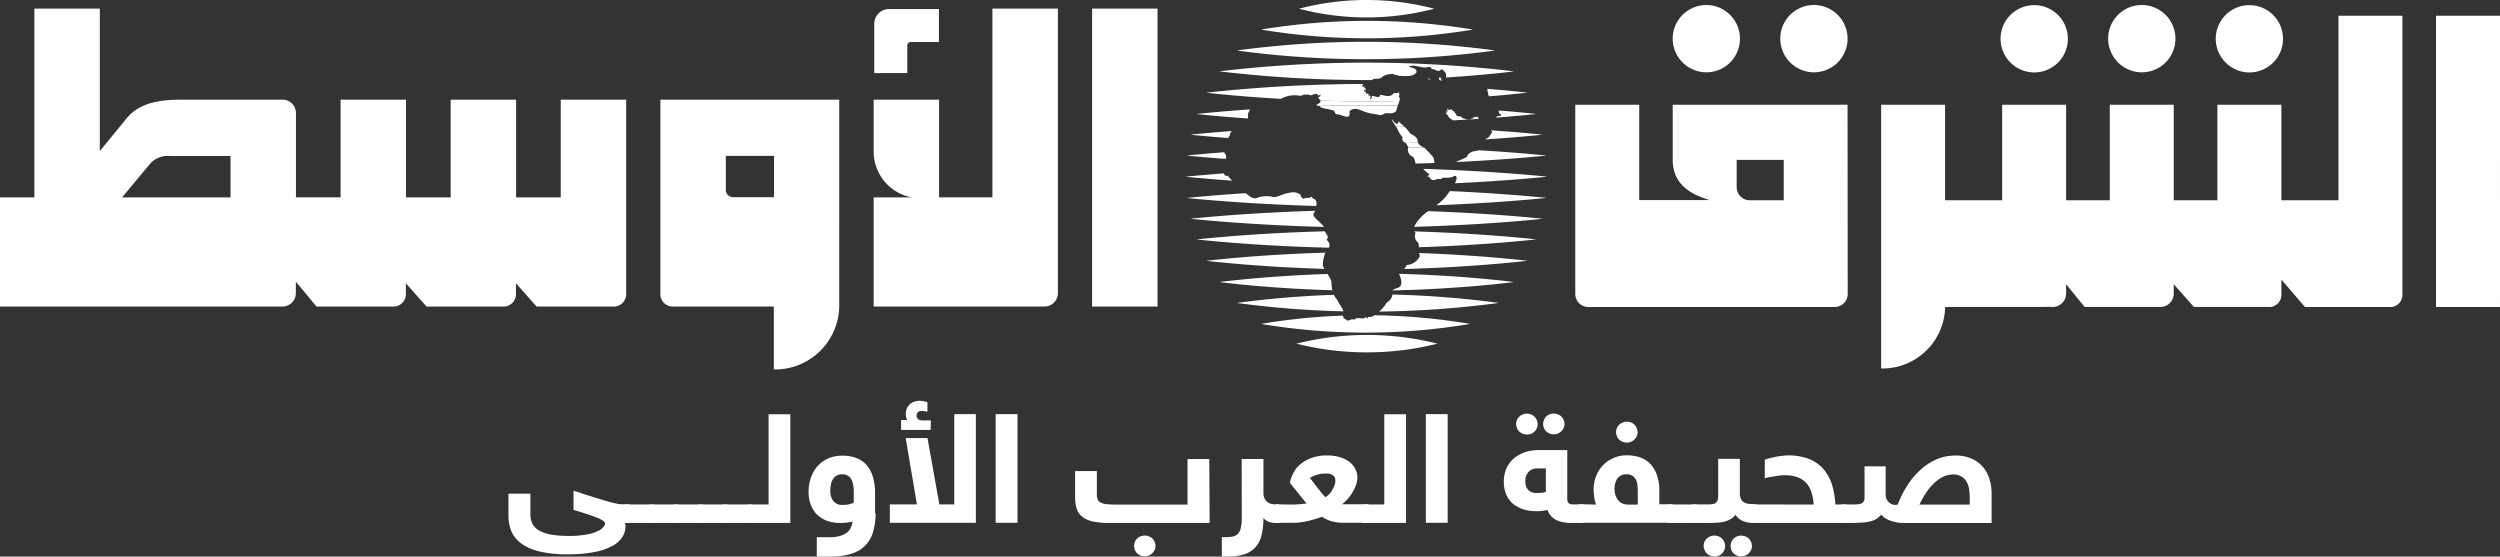 <svg xmlns="http://www.w3.org/2000/svg" width="100%" height="100%" viewBox="0 0 307.403 68.439">
  <rect x="0" y="0" width="307.403" height="68.439" fill="#333333" stroke="none"/>
  <g id="Group_5912" data-name="Group 5912" transform="translate(-122.986 -250.002)">
    <g id="Group_5984" data-name="Group 5984" transform="translate(122.986 250.002)">
      <g id="Group_5981" data-name="Group 5981" transform="translate(145.76)">
        <path id="Path_47441" data-name="Path 47441" d="M424.1,266.528a1.183,1.183,0,0,0,.37.195l.044-.011c-.123,0-.211-.175-.315-.2l-.085,0A.065.065,0,0,0,424.1,266.528Z" transform="translate(-394.286 -256.855)" fill="#FFFFFF"/>
        <path id="Path_47442" data-name="Path 47442" d="M426.445,266.421c-.1.2.181.226.293.319l.044-.012c-.091-.091-.088-.264-.127-.359l-.224.013Z" transform="translate(-395.252 -256.798)" fill="#FFFFFF"/>
        <path id="Path_47443" data-name="Path 47443" d="M417.6,275.723l-.173,0c-.068.3-.245.209-.442.008l-.175,0c.094.157.206.308.315.464l1.016.019C417.945,276.036,417.747,275.865,417.6,275.723Z" transform="translate(-391.262 -260.682)" fill="#FFFFFF"/>
        <path id="Path_47444" data-name="Path 47444" d="M410.685,271.74a1.956,1.956,0,0,0,.18-.536c-1.289.03-2.625.046-3.992.046-1.985,0-3.9-.036-5.706-.094a.194.194,0,0,1,.007.067c.064.349-1.017.492-.121.59,1.835-.053,3.771-.087,5.777-.087,1.313,0,2.6.015,3.844.039,0-.009.005-.019.009-.027Z" transform="translate(-384.57 -258.786)" fill="#FFFFFF"/>
        <path id="Path_47445" data-name="Path 47445" d="M421.7,280.594c-.185-.078-.661-.3-.764-.605-.5.015-1,.027-1.509.039a.333.333,0,0,1,.07.062c.142.18.081.31.279.41-.01.023-.014.044-.022.067q1,.023,1.968.054Z" transform="translate(-392.348 -262.453)" fill="#FFFFFF"/>
        <path id="Path_47446" data-name="Path 47446" d="M406.707,289.275h0Z" transform="translate(-387.066 -266.308)" fill="#FFFFFF"/>
        <path id="Path_47447" data-name="Path 47447" d="M387.079,276.844l.3.173h0l-.3-.173Z" transform="translate(-378.916 -261.146)" fill="#FFFFFF"/>
        <path id="Path_47448" data-name="Path 47448" d="M413.635,251.074a32.8,32.8,0,0,0-16.633,0,32.815,32.815,0,0,0,16.633,0Z" transform="translate(-383.037 -250.002)" fill="#FFFFFF"/>
        <path id="Path_47449" data-name="Path 47449" d="M415.089,255.46a79.809,79.809,0,0,0-26.073,0,79.851,79.851,0,0,0,26.073,0Z" transform="translate(-379.721 -251.823)" fill="#FFFFFF"/>
        <path id="Path_47450" data-name="Path 47450" d="M415.691,259.861a118.432,118.432,0,0,0-31.789,0,118.439,118.439,0,0,0,31.789,0Z" transform="translate(-377.597 -253.651)" fill="#FFFFFF"/>
        <path id="Path_47451" data-name="Path 47451" d="M426.428,266.321l.005.014.224-.013C426.627,266.248,426.574,266.219,426.428,266.321Z" transform="translate(-395.254 -256.75)" fill="#FFFFFF"/>
        <path id="Path_47452" data-name="Path 47452" d="M424.134,266.507l-.005-.008a.066.066,0,0,0-.009.009l.085,0A.1.1,0,0,0,424.134,266.507Z" transform="translate(-394.296 -256.852)" fill="#FFFFFF"/>
        <path id="Path_47453" data-name="Path 47453" d="M400.1,265.068a1.866,1.866,0,0,1,1.12-.475c.3-.019.344-.123.51.061.165.044.366,0,.515.132.619.01,1.747.219,2.218-.391l.014,0c.1-.58-.545-.508-.925-.766.6-.224,1.34.113,1.991.156.211-.027.539-.151.722-.012.058.22.2.2.4.228l-.008,0c.326.156.648.364.876-.043.435.268.72.581.563,1.044,5.041-.316,8.387-.757,8.387-.757a153.8,153.8,0,0,0-36.253,0,154.526,154.526,0,0,0,18.126,1.071l.75,0C398.9,265.1,399.951,265.2,400.1,265.068Z" transform="translate(-376.072 -255.472)" fill="#FFFFFF"/>
        <path id="Path_47454" data-name="Path 47454" d="M424.515,268.558h0l0,0Z" transform="translate(-394.46 -257.706)" fill="#FFFFFF"/>
        <path id="Path_47455" data-name="Path 47455" d="M399.648,270.025l0,0v0Z" transform="translate(-384.135 -258.315)" fill="#FFFFFF"/>
        <path id="Path_47456" data-name="Path 47456" d="M436.647,268.887c-.1.126,0,.217.073.326-.115.125-.039.2.06.3,0,0,.008.04.015.092,2.949-.238,4.733-.454,4.733-.454s-1.852-.224-4.9-.467C436.547,268.73,436.534,268.761,436.647,268.887Z" transform="translate(-399.463 -257.76)" fill="#FFFFFF"/>
        <path id="Path_47457" data-name="Path 47457" d="M389.056,269.117c.274-.014.451-.274.721-.118.151.036.172-.168.294-.021.1.092.226.025.37.059h0c.23-.119.735-.32.8.054.039.058.208-.163.281-.137.073.216-.158.277-.274.392.036.116.237.212.279.356,1.807.058,3.722.094,5.706.094,1.367,0,2.7-.016,3.992-.046a.718.718,0,0,1,.059-.146h0c.069-.19-.2-.42-.064-.563l-.013,0c.051-.026.1-.036.037-.091-.116-.075.009-.171-.026-.255-.057-.04-.127.036-.185.08-.138.092-.4-.135-.522.072-.5.523-1.051.205-1.633.129-.066.583-.733.082-1.022.158-.035.149.025.406-.231.326-.039-.036.139-.278.063-.338-.158.068-.327.023-.057-.028-.079-.18-.449.213-.176-.11h.009l-.008,0c.115-.2-.4-.108-.388-.228.185-.354-.359-.01-.127-.4.049.02.147.109.212.046a.282.282,0,0,1-.1-.257c-.155.059-.267.022-.074-.1.085,0,.06-.139-.013-.1-.119.18-.441,0-.226-.164a.36.36,0,0,1,.011-.124,183.429,183.429,0,0,0-19.279,1.07s3.65.441,9.147.757a.413.413,0,0,0,.232-.1A3.5,3.5,0,0,1,389.056,269.117Z" transform="translate(-374.925 -257.332)" fill="#FFFFFF"/>
        <path id="Path_47458" data-name="Path 47458" d="M381.856,273.4l.008,0-.007,0a1.38,1.38,0,0,1,.212-.4c-4.06.278-6.6.569-6.6.569s2.408.275,6.284.547a1.029,1.029,0,0,0,.043-.095C381.82,273.839,381.738,273.569,381.856,273.4Z" transform="translate(-374.097 -259.548)" fill="#FFFFFF"/>
        <path id="Path_47459" data-name="Path 47459" d="M430.33,274.172l-.029-.047-.469-.146-.113-.136a.859.859,0,0,0-.438-.06c-.184-.067-.184-.329-.346-.416v-.06l-.13-.059.062-.013a.653.653,0,0,0-.277-.189l-.012-.077-.163-.06-.136.1-.175-.062-.027-.11-.1.043.066.157-.1.013c.06.048.118.091.162.123-.081.081-.268-.028-.353-.054h0c.008.022.378.251.085.229-.092.06.2.234.254.371h0a1.081,1.081,0,0,0,.593.523.058.058,0,0,0,.029.042q1.013-.053,1.95-.11A.588.588,0,0,0,430.33,274.172Z" transform="translate(-395.802 -259.483)" fill="#FFFFFF"/>
        <path id="Path_47460" data-name="Path 47460" d="M417.908,275.471h0c0-.007,0-.018,0-.022a.263.263,0,0,0-.026.053l0,.006a1,1,0,0,1-.018.106l.173,0C417.989,275.559,417.944,275.512,417.908,275.471Z" transform="translate(-391.7 -260.567)" fill="#FFFFFF"/>
        <path id="Path_47461" data-name="Path 47461" d="M439.005,273.654l.035.222c-.35.04-.557.068-.618.237,3.089-.236,4.956-.45,4.956-.45s-1.745-.2-4.652-.427a3.841,3.841,0,0,0,.141.434Z" transform="translate(-400.234 -259.649)" fill="#FFFFFF"/>
        <path id="Path_47462" data-name="Path 47462" d="M401.306,272.22h0c.14-.021.1.266.322.211v.005c.477.189,1,.156,1.471.389.15.172.1.459.442.427.657.054,1.638.823,1.451-.353.614-.711,1.485-.05,2.163.117l0,0c.278.151,1.2.2,1.5.32.322.107.7-.311,1.019-.225a1.832,1.832,0,0,1,.222.016v-.007a1.052,1.052,0,0,0,.739-.175v0c.2-.176.179-.511.289-.767-1.247-.025-2.53-.039-3.844-.039C405.077,272.133,403.141,272.166,401.306,272.22Z" transform="translate(-384.824 -259.191)" fill="#FFFFFF"/>
        <path id="Path_47463" data-name="Path 47463" d="M416.505,275.02a1.386,1.386,0,0,0,.18.426l.175,0A5.462,5.462,0,0,1,416.505,275.02Z" transform="translate(-391.134 -260.39)" fill="#FFFFFF"/>
        <path id="Path_47464" data-name="Path 47464" d="M433.371,274.635l-.037.093a2,2,0,0,0-.409.146q.568-.034,1.1-.07a2.063,2.063,0,0,0-.161-.267A2.258,2.258,0,0,0,433.371,274.635Z" transform="translate(-397.952 -260.189)" fill="#FFFFFF"/>
        <path id="Path_47465" data-name="Path 47465" d="M420.056,278.419c-.038-.594-.633-.785-.964-1.027a3.7,3.7,0,0,0-.725-.83l-1.016-.019a2.182,2.182,0,0,1,.284.522,3.936,3.936,0,0,0,.615.9c-.212-.029-.082.134-.036.341h0c.022.137.227.206.353.295.509-.012,1.013-.025,1.509-.039A.372.372,0,0,1,420.056,278.419Z" transform="translate(-391.486 -261.022)" fill="#FFFFFF"/>
        <path id="Path_47466" data-name="Path 47466" d="M437.007,277.665c-.22.353-.344.684-.765.783l.017.065c4.316-.282,7.025-.581,7.025-.581s-2.491-.275-6.5-.546C436.947,277.456,437.126,277.463,437.007,277.665Z" transform="translate(-399.329 -261.372)" fill="#FFFFFF"/>
        <path id="Path_47467" data-name="Path 47467" d="M379.26,277.555c-3.184.235-5.106.447-5.106.447s1.734.191,4.634.412a2.063,2.063,0,0,0,.233-.356A.682.682,0,0,1,379.26,277.555Z" transform="translate(-373.55 -261.442)" fill="#FFFFFF"/>
        <path id="Path_47468" data-name="Path 47468" d="M378.013,282.123a.4.4,0,0,1,.021-.112c-2.915.218-4.655.406-4.655.406s1.8.194,4.795.416A.549.549,0,0,0,378.013,282.123Z" transform="translate(-373.228 -263.292)" fill="#FFFFFF"/>
        <path id="Path_47469" data-name="Path 47469" d="M432.714,281.6l.005.006c-.22.1-.694.08-.92.271l0,0a.879.879,0,0,0-.476.545c-.442.222-.9.416-1.35.622,6.667-.318,11.163-.8,11.163-.8s-3.284-.355-8.4-.656a.088.088,0,0,1-.02.018Z" transform="translate(-396.727 -263.115)" fill="#FFFFFF"/>
        <path id="Path_47470" data-name="Path 47470" d="M423.068,282.271a14.1,14.1,0,0,0-1.154-1.239q-.966-.031-1.968-.054a.9.9,0,0,0,.495,1.131v0c.242.1.3.556.41.869q1.2-.032,2.346-.075a1.8,1.8,0,0,1-.125-.63Z" transform="translate(-392.538 -262.863)" fill="#FFFFFF"/>
        <path id="Path_47471" data-name="Path 47471" d="M378.622,287.082c-.142-.106-.333-.24-.133-.313-.22-.029-.489.081-.585-.2h0a.319.319,0,0,1-.05-.11c-2.962.22-4.733.41-4.733.41s2.18.234,5.757.484c-.09-.089-.178-.178-.257-.265Z" transform="translate(-373.121 -265.139)" fill="#FFFFFF"/>
        <path id="Path_47472" data-name="Path 47472" d="M423.672,286.017l-.006,0c.38.2.139.323-.144.423.108,0,.289-.03.364.077l.025-.008-.016.015c.165.411.561.454.93.237.387-.06.37.123.7-.149.419-.039,1.029.079,1.426-.242.422-.025.314.447.082.913,6.775-.318,11.354-.809,11.354-.809s-6.395-.687-15.254-.961A4.54,4.54,0,0,0,423.672,286.017Z" transform="translate(-393.889 -264.748)" fill="#FFFFFF"/>
        <path id="Path_47473" data-name="Path 47473" d="M425.868,291.924c7.968-.3,13.565-.906,13.565-.906s-4.834-.522-11.91-.837A5.63,5.63,0,0,1,425.868,291.924Z" transform="translate(-395.022 -266.685)" fill="#FFFFFF"/>
        <path id="Path_47474" data-name="Path 47474" d="M417.5,291.851h0Z" transform="translate(-391.548 -267.378)" fill="#FFFFFF"/>
        <path id="Path_47475" data-name="Path 47475" d="M389.324,292h.006a.855.855,0,0,0-.165-.729c-.178.021-.178-.034-.381-.229h-.008c-.042-.088-.112-.08-.135,0-.06.013-.7.179-.473.033-.131.008-.37.173-.505.126-.077-.1-.344-.294-.213-.409a1.4,1.4,0,0,0-1.084-.363v0a2.7,2.7,0,0,0-.516.085l0,0c-.077.018-.158.038-.233.058h0c-.588.116-1.247.587-1.74.391h0a3.519,3.519,0,0,0-1.956.181h0c-.524.088-.88-.312-1.281-.611-4.459.284-7.259.587-7.259.587s6.728.727,15.932.983A.1.1,0,0,0,389.324,292Zm-10.654-1.264,0,0a.392.392,0,0,0,.02-.042C378.682,290.712,378.677,290.724,378.67,290.736Z" transform="translate(-373.228 -266.778)" fill="#FFFFFF"/>
        <path id="Path_47476" data-name="Path 47476" d="M390.59,296.29a3.866,3.866,0,0,0-.4-.411l0,0c-.26-.358-1.27-.946-.755-1.376a.205.205,0,0,1,.087-.168l-.008-.007c-8.885.262-15.351.976-15.351.976s7,.772,16.439,1.005c0-.006,0-.013-.006-.019Z" transform="translate(-373.55 -268.407)" fill="#FFFFFF"/>
        <path id="Path_47477" data-name="Path 47477" d="M421.273,296.176h0c-.029.044-.06.1-.089.149,9.139-.25,15.849-.989,15.849-.989s-5.868-.648-14.105-.936A5.15,5.15,0,0,0,421.273,296.176Z" transform="translate(-393.076 -268.435)" fill="#FFFFFF"/>
        <path id="Path_47478" data-name="Path 47478" d="M402.9,297.373h0a.1.1,0,0,0-.034-.016A.105.105,0,0,1,402.9,297.373Z" transform="translate(-385.473 -269.663)" fill="#FFFFFF"/>
        <path id="Path_47479" data-name="Path 47479" d="M421.346,298.9a1.045,1.045,0,0,0,.382,1.178l0,0a2.854,2.854,0,0,1,.046.534c8.385-.271,14.451-.965,14.451-.965s-6.35-.728-15.038-.984a.3.3,0,0,0,.045.034C421.278,298.747,421.439,298.846,421.346,298.9Z" transform="translate(-393.076 -270.21)" fill="#FFFFFF"/>
        <path id="Path_47480" data-name="Path 47480" d="M391.573,299.81c-.084-.123-.149-.238.008-.306.129-.234-.219-.61-.34-.868-9.061.235-15.77,1-15.77,1s6.961.8,16.277,1.016A.739.739,0,0,0,391.573,299.81Z" transform="translate(-374.097 -270.195)" fill="#FFFFFF"/>
        <path id="Path_47481" data-name="Path 47481" d="M391.82,304.559h0a4.164,4.164,0,0,1,.325-1.43c-8.45.243-14.679,1-14.679,1s6.181.748,14.581.994A.7.7,0,0,1,391.82,304.559Z" transform="translate(-374.925 -272.061)" fill="#FFFFFF"/>
        <path id="Path_47482" data-name="Path 47482" d="M410.307,305.629h0v0Z" transform="translate(-388.561 -273.098)" fill="#FFFFFF"/>
        <path id="Path_47483" data-name="Path 47483" d="M419.5,304.662c-.2-.042-.274.391-.426.472a.368.368,0,0,0-.113.035c8.742-.224,15.257-1.012,15.257-1.012s-5.575-.674-13.331-.953a1.144,1.144,0,0,0,.111.363A1.935,1.935,0,0,1,419.5,304.662Z" transform="translate(-392.155 -272.092)" fill="#FFFFFF"/>
        <path id="Path_47484" data-name="Path 47484" d="M417.475,309.229c-.266.138-.62.172-.828.394,8.5-.184,14.956-1.036,14.956-1.036s-6.044-.8-14.133-1.016C417.684,308.144,417.989,308.843,417.475,309.229Z" transform="translate(-391.193 -273.905)" fill="#FFFFFF"/>
        <path id="Path_47485" data-name="Path 47485" d="M393.558,307.612c-7.682.247-13.329.992-13.329.992s5.934.782,13.912,1.01a5.714,5.714,0,0,1-.122-1.135C393.921,308.231,393.722,307.916,393.558,307.612Z" transform="translate(-376.072 -273.922)" fill="#FFFFFF"/>
        <path id="Path_47486" data-name="Path 47486" d="M415.479,311.946a1.258,1.258,0,0,1-.69.963,4.13,4.13,0,0,1-.638.847c-.067.054-.176.156-.308.272a121.819,121.819,0,0,0,14.729-1.063,120.387,120.387,0,0,0-13.081-1.03l0,.011Z" transform="translate(-390.029 -275.717)" fill="#FFFFFF"/>
        <path id="Path_47487" data-name="Path 47487" d="M396.311,312.67a2.458,2.458,0,0,1-.456-.677,119.088,119.088,0,0,0-11.953,1,120.451,120.451,0,0,0,13.12,1.032c-.072-.412-.586-.934-.711-1.351Z" transform="translate(-377.597 -275.741)" fill="#FFFFFF"/>
        <path id="Path_47488" data-name="Path 47488" d="M402.26,316.492c-.173-.04-.045.167-.157.2-.086.012-.133-.282-.245-.15-.12.248-.732.063-1.057.1-.093-.009-.122.033-.169.1-.157.143-.323-.013-.508.051-.252.129-.464.229-.686.005-.058-.01-.106-.1-.161-.142-.03.03-.025.133-.085.115.047-.133-.074-.3-.125-.44a76.9,76.9,0,0,0-10.051,1.017,77.8,77.8,0,0,0,25.733,0,78.151,78.151,0,0,0-11.789-1.063A.914.914,0,0,1,402.26,316.492Z" transform="translate(-379.721 -277.521)" fill="#FFFFFF"/>
        <path id="Path_47489" data-name="Path 47489" d="M396.459,321.5a35.668,35.668,0,0,0,17.353,0,35.651,35.651,0,0,0-17.353,0Z" transform="translate(-382.811 -279.243)" fill="#FFFFFF"/>
        <path id="Path_47490" data-name="Path 47490" d="M382.425,290.943c.006-.012.012-.025.018-.037a.381.381,0,0,1-.02.042Z" transform="translate(-376.983 -266.986)" fill="#FFFFFF"/>
        <path id="Path_47491" data-name="Path 47491" d="M432.789,275.138l.057-.025-.112.007A.525.525,0,0,1,432.789,275.138Z" transform="translate(-397.872 -260.428)" fill="#FFFFFF"/>
        <path id="Path_47492" data-name="Path 47492" d="M431.342,277.157l0,0,0,0Z" transform="translate(-397.292 -261.274)" fill="#FFFFFF"/>
      </g>
      <g id="Group_5983" data-name="Group 5983" transform="translate(0 1.061)">
        <g id="Group_5982" data-name="Group 5982">
          <path id="Path_13246" data-name="Path 13246" d="M121.986,288.446V275.025h4.229V251.817h8.045v17.509l3.177-3.871c1.278-1.627,3.177-2.442,6.768-2.442h12.481a1.642,1.642,0,0,1,1.691,1.591v10.419h5.488V263.014h8.046v12.011H177.4V263.014h8.046v12.011h5.488V263.014h8.045v23.805a1.532,1.532,0,0,1-1.425,1.632,1.556,1.556,0,0,1-.266-.005h-9.324l-2.537-2.858v1.23A1.531,1.531,0,0,1,184,288.451a1.591,1.591,0,0,1-.269-.005h-9.3l-2.539-2.858v1.23a1.531,1.531,0,0,1-1.423,1.633,1.591,1.591,0,0,1-.269-.005h-9.3l-2.537-3.057v1.43a1.642,1.642,0,0,1-1.656,1.628H121.986Zm15.019-13.421h13.327v-5.083h-7.409a2.887,2.887,0,0,0-2.537,1.013L137,275.025Zm74.23-.832a.893.893,0,0,0,.85.814h5.075v-5.083h-5.926Zm18.176,14.253V275.025h4.661a5.751,5.751,0,0,1-4.661-5.5v-6.512h8.045v12.011h6.559V251.817h8.05v35a1.642,1.642,0,0,1-1.656,1.628h-21Zm26.861,0h8.045V251.817h-8.045Zm-31.093,0a7.894,7.894,0,0,1-8.044,7.741h0v-7.741H204.882a1.532,1.532,0,0,1-1.687-1.359,1.472,1.472,0,0,1-.005-.268V263.013h21.992Z" transform="translate(-121.986 -251.817)" fill="#FFFFFF"/>
          <path id="Path_13247" data-name="Path 13247" d="M313.765,255.96h-3.477a.436.436,0,0,0-.413.4v3.419h-4.061V253.73a1.822,1.822,0,0,1,1.692-1.822h6.26Z" transform="translate(-198.313 -251.855)" fill="#FFFFFF"/>
        </g>
        <path id="Path_13245" data-name="Path 13245" d="M490.459,263.725h-21.5v6.754c0,2.794,1.855,4.173,4.557,4.969h-8.673V263.725h-7.865V287a1.605,1.605,0,0,0,1.619,1.592h30.226a1.605,1.605,0,0,0,1.653-1.556V287l-.018-23.271Zm-21.5-7.955a4.137,4.137,0,1,1,3.962,3.963,4.155,4.155,0,0,1-3.962-3.963m7.864,18.106V270.5h5.788v4.968h-4.134a1.605,1.605,0,0,1-1.653-1.556v-.035m5.365-18.106a4.138,4.138,0,1,1,3.962,3.962,4.155,4.155,0,0,1-3.962-3.962m27.084,0a4.138,4.138,0,1,1,3.978,3.978,4.156,4.156,0,0,1-3.978-3.978m13.23,0a4.138,4.138,0,1,1,3.963,3.962,4.156,4.156,0,0,1-3.963-3.962m13.23,0a4.137,4.137,0,1,1,3.978,3.978,4.155,4.155,0,0,1-3.978-3.978m27.085,32.818h7.864V252.779h-7.864v35.806Zm-60.362,0a7.717,7.717,0,0,1-7.867,7.564V263.725h7.86v11.741h7.019V263.725h7.865v11.741H522.7V263.725h7.865v11.741h5.368V263.725H543.8v11.741h7.019V252.779h7.864v34.215a1.5,1.5,0,0,1-1.391,1.6,1.46,1.46,0,0,1-.263,0H546.7l-2.9-3.378v1.781a1.5,1.5,0,0,1-1.654,1.591h-9.1l-2.48-2.794v1.2a1.662,1.662,0,0,1-1.721,1.6q-.068,0-.135-.01h-9.1l-2.278-2.794v1.2a1.662,1.662,0,0,1-1.721,1.6q-.068,0-.135-.01Z" transform="translate(-263.28 -251.905)" fill="#FFFFFF"/>
      </g>
    </g>
    <g id="Group_4932" data-name="Group 4932" transform="translate(185.501 299.278)">
      <path id="Path_13391" data-name="Path 13391" d="M245.109,361.784a.658.658,0,0,1,.039.19.762.762,0,0,1,.02.209,2.409,2.409,0,0,1-.375,1.31,3.291,3.291,0,0,1-1.2,1.1,7.6,7.6,0,0,1-2.208.765,16.921,16.921,0,0,1-3.392.284,13.857,13.857,0,0,1-3.432-.36,6.007,6.007,0,0,1-2.229-.987,3.621,3.621,0,0,1-1.2-1.5,4.97,4.97,0,0,1-.356-1.936v-2.676h2.7v2.6a2.408,2.408,0,0,0,.255,1.12,2.105,2.105,0,0,0,.829.816,4.67,4.67,0,0,0,1.419.493,12.662,12.662,0,0,0,2.071.171,11.509,11.509,0,0,0,2.294-.171,4.937,4.937,0,0,0,1.4-.418,1.867,1.867,0,0,0,.71-.509.8.8,0,0,0,.2-.455c0-.095-.079-.209-.255-.323a3.588,3.588,0,0,0-.764-.382c-.335-.128-.75-.284-1.223-.437s-1.02-.322-1.636-.509v-2.361c.3.094.637.189.986.322s.75.247,1.124.361c.4.128.765.246,1.164.36s.749.228,1.1.323.651.171.947.228a2.694,2.694,0,0,0,.67.076h.572a.789.789,0,0,1,.3.039.655.655,0,0,1,.255.128,1.034,1.034,0,0,1,.177.322,2.973,2.973,0,0,1,.058.589,1.538,1.538,0,0,1-.2.93.779.779,0,0,1-.591.267Z" transform="translate(-230.771 -346.76)" fill="#FFFFFF"/>
      <path id="Path_13392" data-name="Path 13392" d="M255.147,362.985a.906.906,0,0,1-.316-.038.668.668,0,0,1-.255-.128,1.045,1.045,0,0,1-.177-.322,3.035,3.035,0,0,1-.06-.608,1.538,1.538,0,0,1,.2-.93.742.742,0,0,1,.612-.247h3.018a1.57,1.57,0,0,1,.3.038.414.414,0,0,1,.255.127.753.753,0,0,1,.177.322,1.5,1.5,0,0,1,.059.589,1.539,1.539,0,0,1-.2.93.741.741,0,0,1-.637.265Z" transform="translate(-240.553 -347.961)" fill="#FFFFFF"/>
      <path id="Path_13393" data-name="Path 13393" d="M260.308,362.985a.906.906,0,0,1-.316-.038.668.668,0,0,1-.255-.128,1.055,1.055,0,0,1-.177-.322,3.081,3.081,0,0,1-.059-.608,1.538,1.538,0,0,1,.2-.93.742.742,0,0,1,.612-.247h3.018a1.58,1.58,0,0,1,.3.038.414.414,0,0,1,.254.127.747.747,0,0,1,.177.322,1.5,1.5,0,0,1,.058.589,1.539,1.539,0,0,1-.2.93.743.743,0,0,1-.637.265Z" transform="translate(-242.696 -347.961)" fill="#FFFFFF"/>
      <path id="Path_13394" data-name="Path 13394" d="M265.468,362.985a.913.913,0,0,1-.315-.038.661.661,0,0,1-.254-.128,1.031,1.031,0,0,1-.177-.322,2.989,2.989,0,0,1-.06-.608,1.538,1.538,0,0,1,.2-.93.742.742,0,0,1,.612-.247h3.018a1.582,1.582,0,0,1,.3.038.414.414,0,0,1,.254.127.748.748,0,0,1,.177.322,1.5,1.5,0,0,1,.06.589,1.539,1.539,0,0,1-.2.93.743.743,0,0,1-.637.265Z" transform="translate(-244.839 -347.961)" fill="#FFFFFF"/>
      <path id="Path_13395" data-name="Path 13395" d="M270.625,362.985a.9.9,0,0,1-.316-.038.668.668,0,0,1-.255-.128,1.063,1.063,0,0,1-.177-.322,3.079,3.079,0,0,1-.058-.608,1.538,1.538,0,0,1,.2-.93.742.742,0,0,1,.612-.247h3.018a1.568,1.568,0,0,1,.3.038.414.414,0,0,1,.255.127.742.742,0,0,1,.177.322,1.5,1.5,0,0,1,.059.589,1.534,1.534,0,0,1-.2.93.743.743,0,0,1-.637.265Z" transform="translate(-246.98 -347.961)" fill="#FFFFFF"/>
      <path id="Path_13396" data-name="Path 13396" d="M275.785,362.985a.9.9,0,0,1-.316-.038.668.668,0,0,1-.255-.128,1.044,1.044,0,0,1-.177-.322,3.083,3.083,0,0,1-.059-.608,1.538,1.538,0,0,1,.2-.93.742.742,0,0,1,.612-.247h3.018a1.98,1.98,0,0,1,.316.038.42.42,0,0,1,.255.127.754.754,0,0,1,.177.322,1.5,1.5,0,0,1,.059.589,1.539,1.539,0,0,1-.2.93.742.742,0,0,1-.637.265Z" transform="translate(-249.123 -347.961)" fill="#FFFFFF"/>
      <path id="Path_13397" data-name="Path 13397" d="M283.266,352.855v-11.1h2.676v13.361h-4.97a.92.92,0,0,1-.316-.038.666.666,0,0,1-.255-.128,1.049,1.049,0,0,1-.177-.322,3.043,3.043,0,0,1-.059-.608,1.541,1.541,0,0,1,.2-.93.745.745,0,0,1,.612-.247h2.293Z" transform="translate(-251.276 -340.09)" fill="#FFFFFF"/>
      <path id="Path_13398" data-name="Path 13398" d="M302.127,357.527a7.46,7.46,0,0,1-.3,2.277,3.851,3.851,0,0,1-2.662,2.7,8.4,8.4,0,0,1-2.564.361h-1.7v-2.392h1.519a4.355,4.355,0,0,0,1.4-.171,2.386,2.386,0,0,0,.847-.437,1.465,1.465,0,0,0,.435-.608,2.875,2.875,0,0,0,.2-.7,6.726,6.726,0,0,1-1.5.171,5.192,5.192,0,0,1-1.538-.228,3.529,3.529,0,0,1-1.243-.721,3.464,3.464,0,0,1-.828-1.215,4.313,4.313,0,0,1-.3-1.727,5.2,5.2,0,0,1,.277-1.656,4.326,4.326,0,0,1,.789-1.4,3.768,3.768,0,0,1,1.3-.967,4.207,4.207,0,0,1,1.8-.361,4.605,4.605,0,0,1,1.894.361,3.155,3.155,0,0,1,1.243,1.005,4.07,4.07,0,0,1,.67,1.481,6.934,6.934,0,0,1,.2,1.8v2.429Zm-5.561-2.789a2.029,2.029,0,0,0,.374,1.291,1.35,1.35,0,0,0,1.147.474,2.776,2.776,0,0,0,1.361-.284v-1.291a4.764,4.764,0,0,0-.079-.911,2.014,2.014,0,0,0-.237-.683,1.046,1.046,0,0,0-.435-.437,1.162,1.162,0,0,0-.67-.152,1.266,1.266,0,0,0-1.124.57,1.922,1.922,0,0,0-.255.627,3.551,3.551,0,0,0-.079.8" transform="translate(-256.984 -343.698)" fill="#FFFFFF"/>
      <path id="Path_13399" data-name="Path 13399" d="M321.545,340.559v13.355H310.968v-2.258H314.3l-1.38-8.156H315.6l1.459,8.156h1.833v-11.1Zm-5.561,1.936h-3.629V341.28h.749a1.143,1.143,0,0,1-.137-.36,2.472,2.472,0,0,1-.04-.383,1.657,1.657,0,0,1,.138-.7,1.921,1.921,0,0,1,.374-.509,1.483,1.483,0,0,1,.533-.3,1.77,1.77,0,0,1,.637-.113,2.769,2.769,0,0,1,.551.057c.137.039.3.077.433.113v1.176c-.158-.038-.3-.057-.414-.076a1.164,1.164,0,0,0-.255-.019.687.687,0,0,0-.51.151.638.638,0,0,0,0,.835.9.9,0,0,0,.612.171h.987Z" transform="translate(-264.069 -338.909)" fill="#FFFFFF"/>
      <rect id="Rectangle_706" data-name="Rectangle 706" width="2.682" height="13.361" transform="translate(59.915 1.645)" fill="#FFFFFF"/>
      <path id="Path_13400" data-name="Path 13400" d="M366.466,359.021H354.2a9.035,9.035,0,0,1-2.031-.171,3.107,3.107,0,0,1-1.322-.55,2.062,2.062,0,0,1-.709-.968,4.507,4.507,0,0,1-.217-1.443v-3.246H352.6v2.885a1.574,1.574,0,0,0,.1.608.717.717,0,0,0,.375.382,1.776,1.776,0,0,0,.709.19,11.222,11.222,0,0,0,1.147.057h8.815v-5.6h2.676Zm-9.288,2.828a1.305,1.305,0,0,1,.374-.912,1.184,1.184,0,0,1,.415-.265,1.371,1.371,0,0,1,1.026,0,1.486,1.486,0,0,1,.433.265,1.207,1.207,0,0,1,.277.418,1.232,1.232,0,0,1,0,.987,1.346,1.346,0,0,1-1.736.683,1.183,1.183,0,0,1-.415-.265,1.315,1.315,0,0,1-.374-.911" transform="translate(-280.242 -343.997)" fill="#FFFFFF"/>
      <path id="Path_13401" data-name="Path 13401" d="M383.218,351.164h2.676v4.213a1.462,1.462,0,0,0,.137.645,1.181,1.181,0,0,0,.335.418,1.2,1.2,0,0,0,.472.228,2.551,2.551,0,0,0,.552.077h.177a1.371,1.371,0,0,1,.276.039.472.472,0,0,1,.217.171,1,1,0,0,1,.158.322,2.49,2.49,0,0,1,.058.55,1.841,1.841,0,0,1-.177.911.587.587,0,0,1-.533.284h-.177a1.729,1.729,0,0,1-.316-.019,2.83,2.83,0,0,1-.395-.076,1.63,1.63,0,0,1-.414-.19,1.5,1.5,0,0,1-.375-.322,8.452,8.452,0,0,1-.255,2.22,3.27,3.27,0,0,1-.809,1.461,3.219,3.219,0,0,1-1.4.816,7.215,7.215,0,0,1-2.012.246h-.637v-2.391h.573a3.288,3.288,0,0,0,.868-.1,1.182,1.182,0,0,0,.591-.361,1.525,1.525,0,0,0,.316-.764,5.447,5.447,0,0,0,.1-1.274Z" transform="translate(-293.054 -343.997)" fill="#FFFFFF"/>
      <path id="Path_13402" data-name="Path 13402" d="M393.664,356.45c.3,0,.591-.019.907-.039.3-.019.612-.057.908-.094l-2.05-2.549a5.62,5.62,0,0,1,.158-.55,2.779,2.779,0,0,1,.236-.551,3.135,3.135,0,0,1,.277-.493,2.545,2.545,0,0,1,.277-.361,4.352,4.352,0,0,1,1.577-1.043,5.266,5.266,0,0,1,2.032-.361,5.456,5.456,0,0,1,1.656.228,3.753,3.753,0,0,1,1.164.608,2.5,2.5,0,0,1,.691.872,2.3,2.3,0,0,1,.237,1.005,2.443,2.443,0,0,1-.119.765,4.9,4.9,0,0,1-.374.873,5.286,5.286,0,0,1-.591.873,5.176,5.176,0,0,1-.809.779h2.934a.889.889,0,0,1,.316.038.66.66,0,0,1,.255.128,1.047,1.047,0,0,1,.177.322,3.023,3.023,0,0,1,.058.589,1.54,1.54,0,0,1-.2.93.793.793,0,0,1-.612.265h-2.928c-.2,0-.375-.019-.573-.038a6.213,6.213,0,0,1-.637-.127,3.565,3.565,0,0,1-.637-.228,3.034,3.034,0,0,1-.591-.341,18.627,18.627,0,0,1-1.794.531,8.315,8.315,0,0,1-1.815.209h-1.873a.906.906,0,0,1-.316-.039.653.653,0,0,1-.254-.127,1.035,1.035,0,0,1-.177-.322,3.023,3.023,0,0,1-.058-.608,1.533,1.533,0,0,1,.2-.93.745.745,0,0,1,.612-.247Zm4.22-3.814a3.6,3.6,0,0,0-1.2.171,4.165,4.165,0,0,0-.789.361c.139.171.277.36.435.57s.335.437.51.664.356.436.509.644a5.813,5.813,0,0,0,.474.494,2.557,2.557,0,0,0,.493-.418,3.384,3.384,0,0,0,.375-.55,3.912,3.912,0,0,0,.255-.57,1.337,1.337,0,0,0,.079-.474,1.608,1.608,0,0,0-.04-.3.517.517,0,0,0-.158-.284,1.123,1.123,0,0,0-.354-.228,1.489,1.489,0,0,0-.591-.076" transform="translate(-297.343 -343.683)" fill="#FFFFFF"/>
      <path id="Path_13403" data-name="Path 13403" d="M412.714,352.855v-11.1h2.676v13.361H410.4a.91.91,0,0,1-.315-.038.666.666,0,0,1-.255-.128,1.033,1.033,0,0,1-.177-.322,3.039,3.039,0,0,1-.06-.608,1.54,1.54,0,0,1,.2-.93.743.743,0,0,1,.612-.247h2.312Z" transform="translate(-305.015 -340.09)" fill="#FFFFFF"/>
      <rect id="Rectangle_707" data-name="Rectangle 707" width="2.682" height="13.361" transform="translate(112.808 1.645)" fill="#FFFFFF"/>
      <path id="Path_13404" data-name="Path 13404" d="M448.411,355.052a5.618,5.618,0,0,1-.966-.077,3.112,3.112,0,0,1-.849-.247,2.169,2.169,0,0,1-.691-.494,2.093,2.093,0,0,1-.454-.778,4.442,4.442,0,0,1-.729.113,4.684,4.684,0,0,1-.73.038,5.159,5.159,0,0,1-.765-.057,4.824,4.824,0,0,1-.868-.209,4.37,4.37,0,0,1-.847-.418,2.661,2.661,0,0,1-.73-.664,3.417,3.417,0,0,1-.51-.95,4.094,4.094,0,0,1-.2-1.291,3.9,3.9,0,0,1,.394-1.822,3.439,3.439,0,0,1,1.019-1.215,4.269,4.269,0,0,1,1.38-.683,5.719,5.719,0,0,1,1.5-.209h3.511v5.884a.984.984,0,0,0,.139.627.741.741,0,0,0,.551.171h.987a.9.9,0,0,1,.316.038.667.667,0,0,1,.255.128,1.062,1.062,0,0,1,.177.322,3.016,3.016,0,0,1,.059.589,1.538,1.538,0,0,1-.2.93.733.733,0,0,1-.612.266Zm-6.824-12.164a1.252,1.252,0,0,1,.828-1.176,1.174,1.174,0,0,1,.51-.095,1.275,1.275,0,0,1,.926.382,1.2,1.2,0,0,1,.277.418,1.23,1.23,0,0,1,0,.986,1.41,1.41,0,0,1-.277.418,1.317,1.317,0,0,1-.926.361,1.536,1.536,0,0,1-.51-.095,1.466,1.466,0,0,1-.433-.266,1.043,1.043,0,0,1-.276-.418,1.2,1.2,0,0,1-.119-.509m1.124,7.021a2.269,2.269,0,0,0,.06.51,1.486,1.486,0,0,0,.217.474,1.227,1.227,0,0,0,.435.342,1.523,1.523,0,0,0,.709.127,5.228,5.228,0,0,0,.533-.019,2.777,2.777,0,0,0,.573-.113V348.35h-1.02a1.637,1.637,0,0,0-.67.128,1.2,1.2,0,0,0-.472.341,1.387,1.387,0,0,0-.277.494,1.51,1.51,0,0,0-.079.588m2.189-7.021a1.387,1.387,0,0,1,.1-.494,1.414,1.414,0,0,1,.277-.418,1.181,1.181,0,0,1,.415-.267,1.371,1.371,0,0,1,1.019,0,1.479,1.479,0,0,1,.433.267,1.206,1.206,0,0,1,.277.418,1.232,1.232,0,0,1,0,.987,1.345,1.345,0,0,1-1.736.683,1.183,1.183,0,0,1-.415-.265,1.282,1.282,0,0,1-.374-.911" transform="translate(-317.675 -340.028)" fill="#FFFFFF"/>
      <path id="Path_13405" data-name="Path 13405" d="M457.618,353.511a1.486,1.486,0,0,1-.139-.418,3.639,3.639,0,0,1-.1-.494c-.02-.171-.04-.341-.059-.531,0-.171-.019-.323-.019-.474a4.487,4.487,0,0,1,.276-1.519,3.991,3.991,0,0,1,3.865-2.619,4.823,4.823,0,0,1,1.38.189,3.625,3.625,0,0,1,1.02.493,3.29,3.29,0,0,1,.729.74,4.317,4.317,0,0,1,.474.892,5.878,5.878,0,0,1,.255.967,5.381,5.381,0,0,1,.079.968v1.765H466.7a.917.917,0,0,1,.316.038.667.667,0,0,1,.255.127,1.046,1.046,0,0,1,.177.323,2.96,2.96,0,0,1,.059.588,1.53,1.53,0,0,1-.2.93.732.732,0,0,1-.612.265H455.793a.891.891,0,0,1-.316-.038.659.659,0,0,1-.255-.128,1.032,1.032,0,0,1-.177-.322,2.991,2.991,0,0,1-.06-.608,1.528,1.528,0,0,1,.2-.93.741.741,0,0,1,.612-.247Zm2.248-2.012a2.8,2.8,0,0,0,.137.892,2,2,0,0,0,.356.626,1.346,1.346,0,0,0,.533.382,1.947,1.947,0,0,0,.651.113h1.183V351.8c0-.247-.02-.493-.04-.74a1.881,1.881,0,0,0-.2-.644,1.087,1.087,0,0,0-.433-.455,1.159,1.159,0,0,0-.709-.171,1.473,1.473,0,0,0-.691.151,1.441,1.441,0,0,0-.453.382,2.781,2.781,0,0,0-.237.55,3.5,3.5,0,0,0-.1.627m.2-6.908a1.253,1.253,0,0,1,.829-1.178,1.174,1.174,0,0,1,.51-.094,1.273,1.273,0,0,1,.927.382,1.2,1.2,0,0,1,.275.418,1.227,1.227,0,0,1,0,.987,1.363,1.363,0,0,1-.71.683,1.166,1.166,0,0,1-.51.1,1.513,1.513,0,0,1-.509-.1,1.481,1.481,0,0,1-.435-.267,1.047,1.047,0,0,1-.276-.418,1.187,1.187,0,0,1-.1-.51" transform="translate(-323.862 -340.742)" fill="#FFFFFF"/>
      <path id="Path_13406" data-name="Path 13406" d="M474.457,362.984a.908.908,0,0,1-.315-.038.66.66,0,0,1-.255-.128,1.047,1.047,0,0,1-.178-.322,3.026,3.026,0,0,1-.059-.608,1.528,1.528,0,0,1,.2-.93.718.718,0,0,1,.612-.247h3.018a1.574,1.574,0,0,1,.3.038.422.422,0,0,1,.255.127.754.754,0,0,1,.177.322,1.507,1.507,0,0,1,.06.589,1.538,1.538,0,0,1-.2.93.742.742,0,0,1-.637.265Z" transform="translate(-331.612 -347.96)" fill="#FFFFFF"/>
      <path id="Path_13407" data-name="Path 13407" d="M486.947,359.01c-.216,0-.414-.019-.637-.038a2.6,2.6,0,0,1-.637-.151,2.052,2.052,0,0,1-.572-.3,1.75,1.75,0,0,1-.473-.532,1.79,1.79,0,0,1-.592.551,3.5,3.5,0,0,1-.73.3,3.993,3.993,0,0,1-.809.128c-.277.019-.551.039-.828.039H479.6a.9.9,0,0,1-.315-.039.646.646,0,0,1-.254-.128,1.028,1.028,0,0,1-.177-.322,3.023,3.023,0,0,1-.06-.608,1.539,1.539,0,0,1,.2-.93.745.745,0,0,1,.612-.247h1.637c.2,0,.394-.019.591-.038a.811.811,0,0,0,.394-.171.752.752,0,0,0,.216-.361,2.926,2.926,0,0,0,.06-.588v-4.44h2.662v4.213a1.685,1.685,0,0,0,.1.627.825.825,0,0,0,.3.418,1.447,1.447,0,0,0,.551.247c.277.039.573.057.849.077a1.524,1.524,0,0,1,.3.038.651.651,0,0,1,.255.127,1.037,1.037,0,0,1,.178.322,1.508,1.508,0,0,1,.059.589,1.538,1.538,0,0,1-.2.93.676.676,0,0,1-.612.284m-6.233,2.828a1.249,1.249,0,0,1,.828-1.176,1.174,1.174,0,0,1,.51-.094,1.272,1.272,0,0,1,.926.382,1.2,1.2,0,0,1,.276.418,1.227,1.227,0,0,1,0,.987,1.4,1.4,0,0,1-.276.418,1.311,1.311,0,0,1-.926.361,1.534,1.534,0,0,1-.51-.094,1.486,1.486,0,0,1-.434-.267,1.448,1.448,0,0,1-.395-.927m3.313,0a1.4,1.4,0,0,1,.1-.493,1.421,1.421,0,0,1,.277-.418,1.179,1.179,0,0,1,.414-.265,1.367,1.367,0,0,1,1.02,0,1.481,1.481,0,0,1,.434.265,1.2,1.2,0,0,1,.277.418,1.228,1.228,0,0,1,0,.987,1.344,1.344,0,0,1-1.736.683,1.177,1.177,0,0,1-.415-.266,1.317,1.317,0,0,1-.374-.911" transform="translate(-333.747 -343.985)" fill="#FFFFFF"/>
      <path id="Path_13408" data-name="Path 13408" d="M499.443,356.446a7.329,7.329,0,0,0-.255-1.461,3.213,3.213,0,0,0-.612-1.14,2.738,2.738,0,0,0-1.065-.74,4.416,4.416,0,0,0-1.636-.265,3.855,3.855,0,0,0-.434.019c-.178.019-.374.038-.591.077s-.453.075-.691.113a4.952,4.952,0,0,0-.73.171v-2.294a5.257,5.257,0,0,1,.572-.171c.217-.057.473-.113.729-.171s.532-.094.809-.127a6.985,6.985,0,0,1,3.471.436,4.656,4.656,0,0,1,1.736,1.31,5.573,5.573,0,0,1,.987,1.911,10.319,10.319,0,0,1,.374,2.316h1.1a1.548,1.548,0,0,1,.3.038.416.416,0,0,1,.255.128.738.738,0,0,1,.177.322,1.488,1.488,0,0,1,.06.589,1.53,1.53,0,0,1-.2.93.74.74,0,0,1-.637.266H492.12a.884.884,0,0,1-.316-.038.658.658,0,0,1-.255-.128,1.04,1.04,0,0,1-.177-.322,2.03,2.03,0,0,1-.06-.608,1.53,1.53,0,0,1,.2-.93.744.744,0,0,1,.612-.247Z" transform="translate(-338.946 -343.68)" fill="#FFFFFF"/>
      <path id="Path_13409" data-name="Path 13409" d="M517.636,356.458a12.569,12.569,0,0,1,1.147-2.294,9.291,9.291,0,0,1,1.578-1.912,7.349,7.349,0,0,1,1.992-1.329,5.863,5.863,0,0,1,2.366-.493,4.589,4.589,0,0,1,1.892.341,3.692,3.692,0,0,1,1.4.949,4.117,4.117,0,0,1,.868,1.5,5.644,5.644,0,0,1,.3,1.974v3.53H518.388a4.031,4.031,0,0,1-.966-.094,5.29,5.29,0,0,1-.789-.228,3.718,3.718,0,0,1-.612-.322,2.653,2.653,0,0,1-.414-.382,2.875,2.875,0,0,1-.637.551,2.622,2.622,0,0,1-.809.3,6.123,6.123,0,0,1-1.005.127c-.375.019-.79.039-1.243.039h-.868a.894.894,0,0,1-.315-.039.659.659,0,0,1-.255-.127,1.06,1.06,0,0,1-.177-.322,3.03,3.03,0,0,1-.058-.608,1.543,1.543,0,0,1,.2-.93.743.743,0,0,1,.611-.246h.907c.3,0,.533,0,.75-.019a1.448,1.448,0,0,0,.493-.113.652.652,0,0,0,.275-.284,1.151,1.151,0,0,0,.079-.51v-3.758h2.6v3.359a1.264,1.264,0,0,0,1.124,1.385c.119-.019.236-.019.356-.039m8.855,0v-.935a8.309,8.309,0,0,0-.079-.987,2.664,2.664,0,0,0-.315-.892,1.556,1.556,0,0,0-.637-.645,1.834,1.834,0,0,0-1.005-.246,2.764,2.764,0,0,0-1.243.284,4.574,4.574,0,0,0-1.124.8,6.894,6.894,0,0,0-.967,1.176,10.438,10.438,0,0,0-.809,1.443Z" transform="translate(-346.805 -343.692)" fill="#FFFFFF"/>
    </g>
  </g>
</svg>
